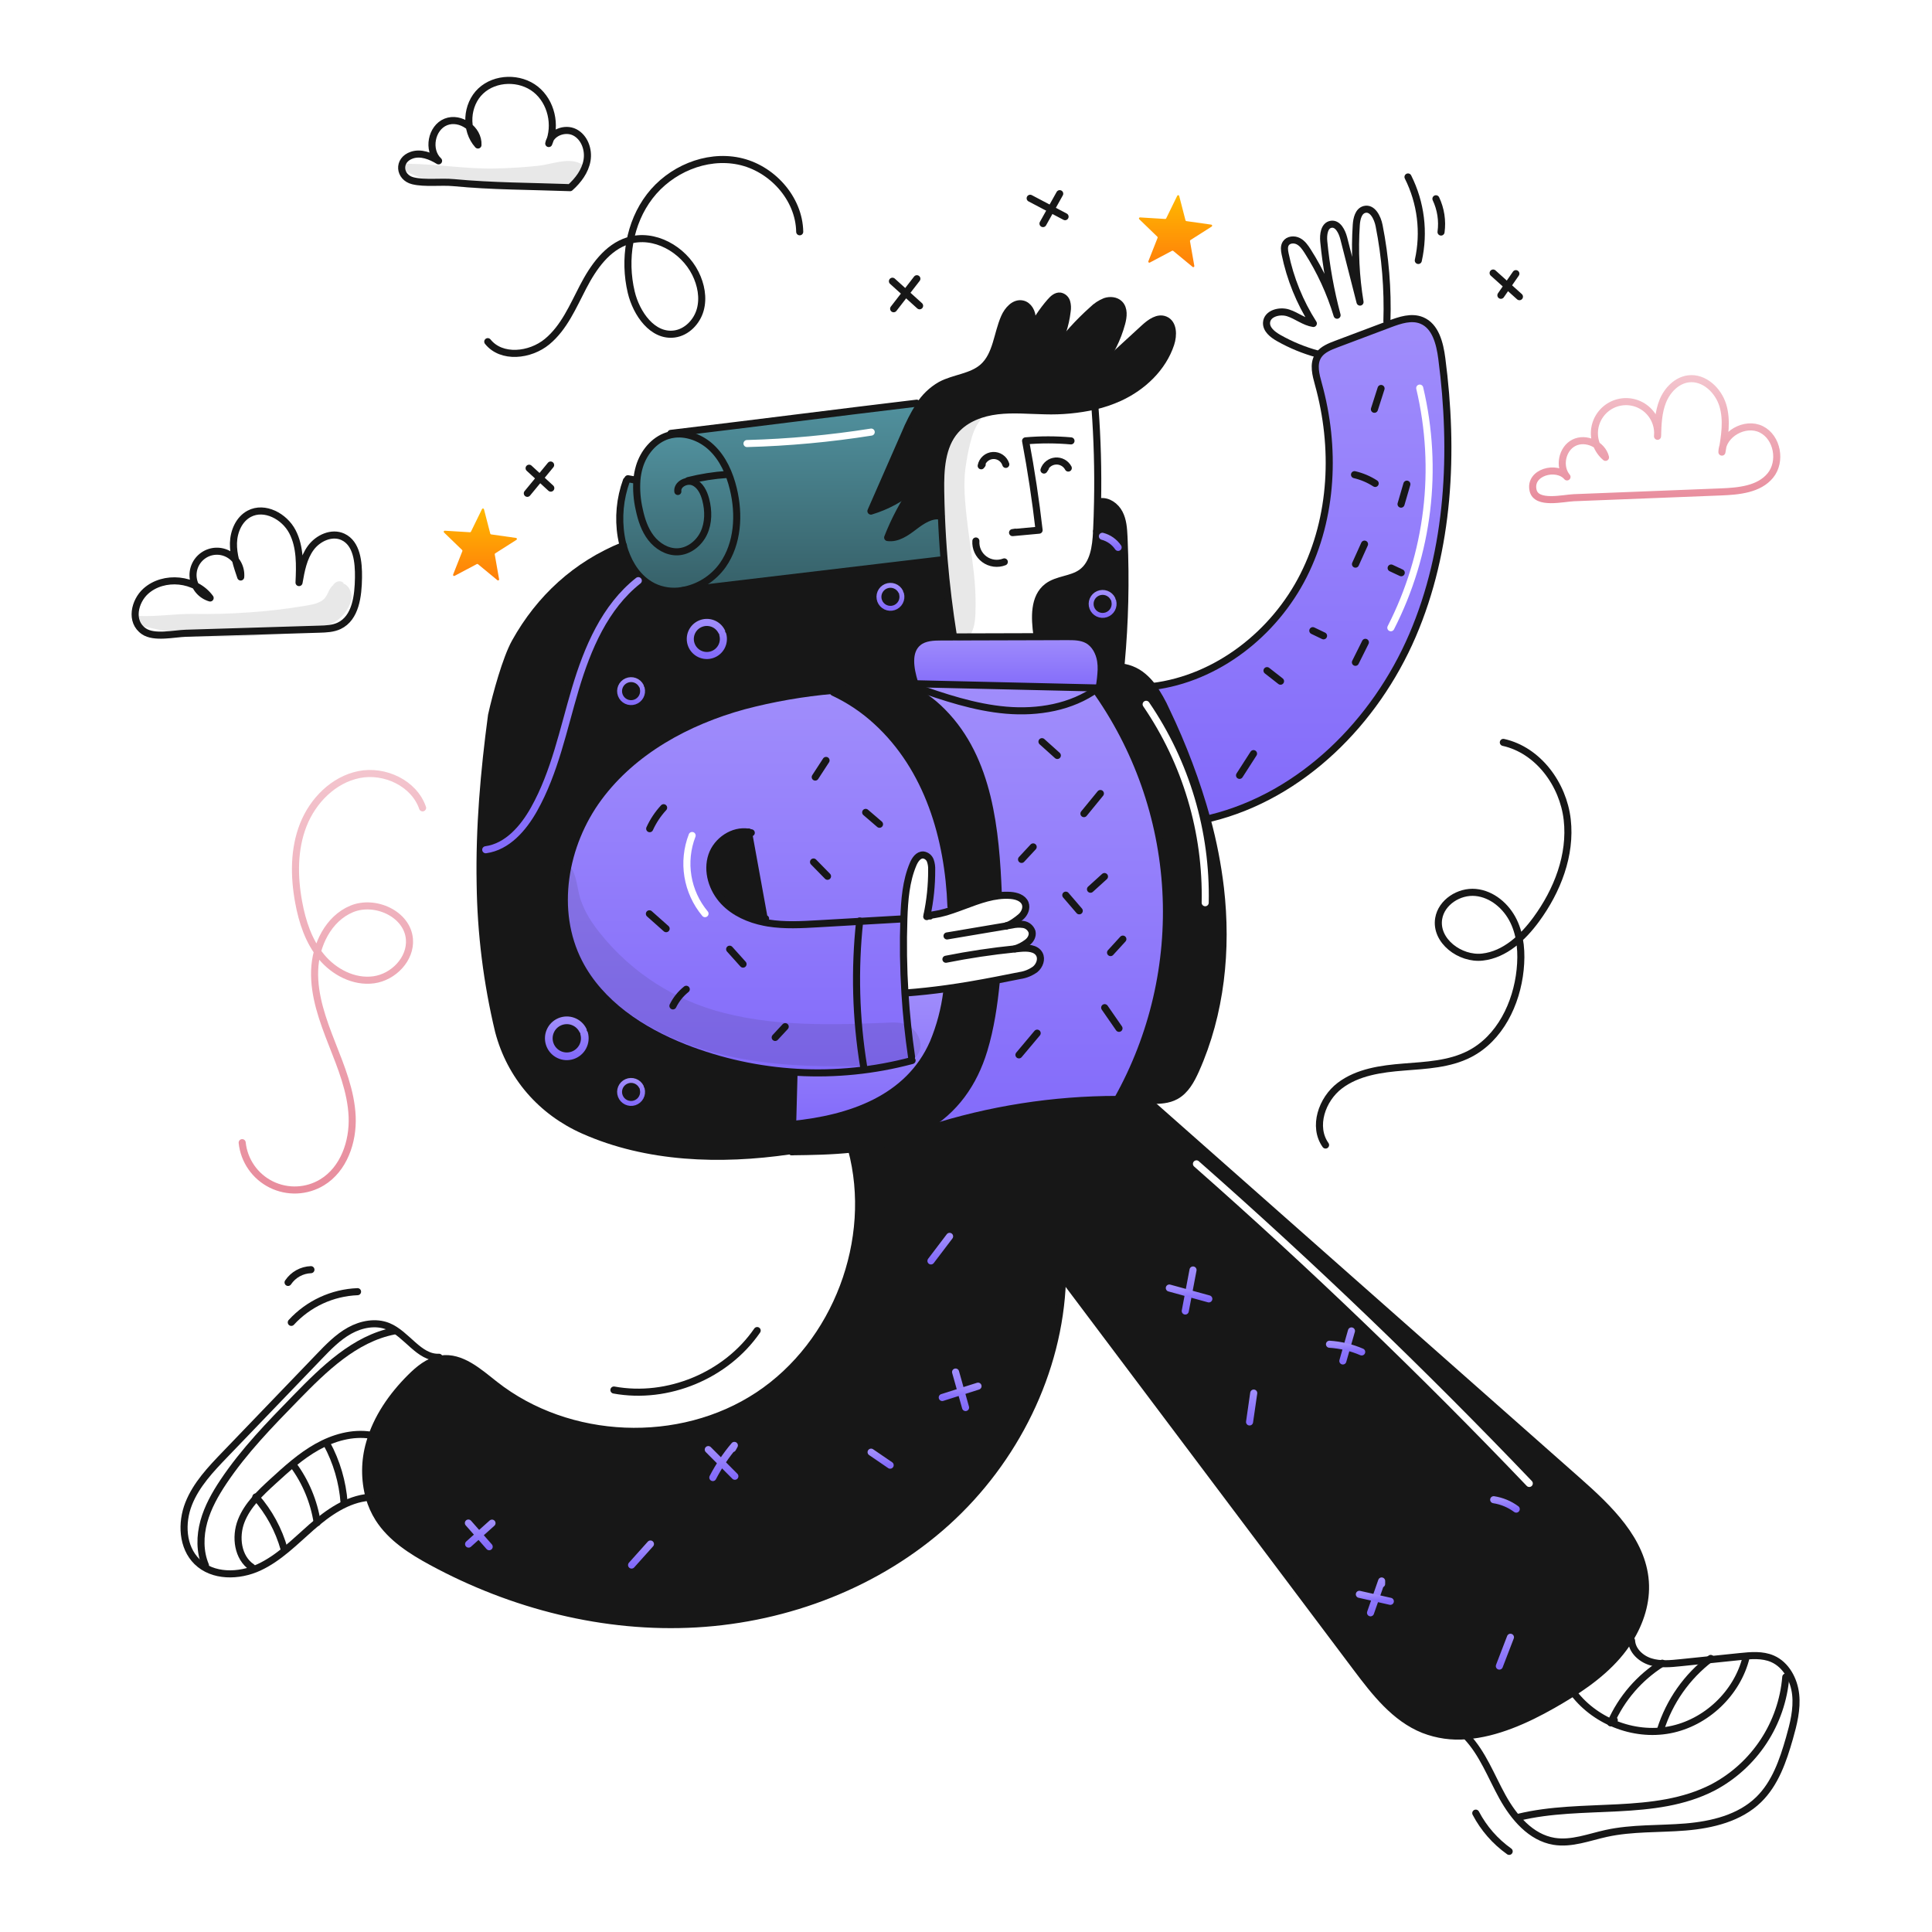 <svg width="960" height="960" viewBox="0 0 960 960" fill="none" xmlns="http://www.w3.org/2000/svg">
<g clip-path="url(#clip0_46_7755)">
<g clip-path="url(#clip1_46_7755)">
<path fill-rule="evenodd" clip-rule="evenodd" d="M568.594 546.6C564.154 546.405 559.702 546.3 555.262 546.3C523.349 546.294 491.631 551.273 461.255 561.058L459.545 560.332C458.022 561.199 456.429 562.031 454.789 562.792C444.738 567.49 434.018 569.798 423.1 570.981C435.178 615.969 415.614 667.669 376.755 693.369C337.837 719.096 282.519 716.812 245.862 687.969C245.136 687.397 244.405 686.813 243.667 686.223C236.288 680.324 228.3 673.938 219.152 675.269C218.879 675.305 218.61 675.351 218.352 675.41C212.764 676.488 208.078 680.366 204.013 684.419C194.84 693.556 187.164 704.545 183.664 717.01C181.112 725.813 181.039 735.149 183.453 743.99C184.498 747.686 186.069 751.213 188.116 754.463C194.278 764.142 204.353 770.571 214.44 776.042C254.54 797.809 300.456 809.5 346 806.9C391.544 804.3 436.53 787.009 470.398 756.418C504.266 725.827 526.291 681.818 527.919 636.218L528.786 635.574C577.166 699.936 625.553 764.299 673.948 828.662C683.167 840.928 693.102 853.756 707.359 859.438C714.15 862.075 721.459 863.109 728.716 862.46C743.442 861.359 758.378 854.657 771.511 847.195C783.249 840.506 794.789 833.02 803.657 822.828C805.905 820.249 807.938 817.491 809.737 814.581C815.103 805.923 818.277 795.954 817.551 785.867C816.051 765.277 799.463 749.439 783.987 735.767L571.874 548.287L571.921 546.729C570.808 546.694 569.694 546.647 568.594 546.6ZM595.677 577.001C594.949 576.359 593.839 576.43 593.197 577.158C592.556 577.886 592.626 578.996 593.354 579.638C650.756 630.195 705.844 683.093 758.619 738.333C759.289 739.034 760.402 739.06 761.103 738.389C761.805 737.719 761.83 736.607 761.16 735.905C708.315 680.593 653.154 627.625 595.677 577.001Z" fill="#171717"/>
<path fill-rule="evenodd" clip-rule="evenodd" d="M701.83 315.792C720.281 272.879 722.483 224.426 716.415 178.116C715.443 170.677 713.334 162.019 706.397 159.205C701.348 157.155 695.659 159.076 690.559 160.986C690.452 161.027 690.348 161.066 690.245 161.105C690.083 161.166 689.923 161.227 689.759 161.291C681.159 164.532 672.559 167.77 663.959 171.003C660.725 172.222 657.282 173.616 655.29 176.357C655.16 176.544 655.032 176.731 654.915 176.931C652.422 181.02 653.838 186.256 655.115 190.872C663.807 222.21 662.39 256.898 647.746 285.928C633.184 314.794 604.764 337.158 572.676 341.118C575.363 344.911 577.663 348.965 579.541 353.218C587.862 370.523 594.629 388.533 599.761 407.037L601.6 406.537C646.957 395.361 683.379 358.705 701.83 315.792ZM707.165 192.438C706.942 191.494 705.995 190.91 705.051 191.133C704.106 191.357 703.522 192.304 703.746 193.248C713.155 232.981 708.118 274.765 689.535 311.123C689.093 311.987 689.436 313.046 690.3 313.487C691.164 313.929 692.222 313.587 692.664 312.723C711.627 275.621 716.767 232.983 707.165 192.438Z" fill="url(#paint0_linear_46_7755)"/>
<path fill-rule="evenodd" clip-rule="evenodd" d="M579.536 353.219C577.658 348.966 575.359 344.912 572.671 341.119C571.325 339.307 569.777 337.655 568.056 336.195C564.512 333.15 560.027 331.42 555.356 331.295C553.09 331.27 550.852 331.805 548.842 332.853L547.167 332.818C547.047 335.551 546.757 338.274 546.3 340.972L545.656 341.872C545.058 341.86 544.475 341.848 543.875 341.825V342.059C565.005 371.493 577.299 406.344 579.316 442.521C581.333 478.698 572.989 514.699 555.262 546.3C559.702 546.3 564.154 546.4 568.594 546.6C569.695 546.647 570.808 546.694 571.921 546.729C576.196 546.834 580.521 546.612 584.221 544.585C589.071 541.937 591.883 536.735 594.144 531.698C606.715 503.57 609.96 471.811 606.41 441.211C605.038 429.671 602.814 418.249 599.756 407.038C594.625 388.534 587.859 370.524 579.536 353.219ZM570.966 348.973C570.418 348.172 569.325 347.967 568.524 348.515C567.723 349.062 567.518 350.156 568.065 350.957C587.684 379.653 597.836 413.768 597.099 448.522C597.078 449.492 597.848 450.295 598.818 450.316C599.789 450.336 600.592 449.566 600.612 448.596C601.364 413.109 590.998 378.275 570.966 348.973Z" fill="#171717"/>
<path fill-rule="evenodd" clip-rule="evenodd" d="M371.933 413.519C374.604 428.218 377.275 442.924 379.946 457.638L379.806 458.294C372.261 456.795 364.928 453.573 359.656 448.02C353.939 441.986 351.057 432.931 353.716 425.058C356.233 417.642 364.318 412.195 371.933 413.507V413.519ZM449.662 493.439C448.889 481.092 448.713 468.752 449.135 456.419C449.451 447.246 450.143 437.874 453.718 429.417C454.655 427.18 456.33 424.696 458.767 424.825C459.547 424.928 460.284 425.241 460.901 425.73C461.517 426.218 461.989 426.865 462.267 427.601C462.793 429.081 463.023 430.649 462.946 432.217C462.983 439.855 462.193 447.475 460.591 454.944L460.626 454.956C464.878 454.573 469.062 453.648 473.079 452.203L472.517 450.317C471.275 416.613 461.212 381.901 435.661 358.494C429.271 352.586 422.003 347.705 414.117 344.026L414.023 343.018C398.97 344.328 384.056 346.926 369.447 350.785C341.534 358.47 314.632 373.102 297.434 396.38C280.236 419.658 274.449 452.483 287.675 478.233C298.172 498.664 318.744 512.16 340.112 520.595C376.167 534.732 415.799 536.961 453.212 526.956L452.954 525.175C451.419 514.655 450.318 504.053 449.662 493.439ZM345.553 415.792C345.903 414.887 345.453 413.87 344.548 413.52C343.642 413.17 342.625 413.621 342.275 414.526C339.669 421.274 338.915 428.597 340.092 435.735C341.27 442.873 344.336 449.566 348.972 455.119C349.594 455.864 350.702 455.964 351.446 455.342C352.191 454.72 352.291 453.612 351.669 452.867C347.435 447.795 344.635 441.682 343.559 435.163C342.484 428.644 343.172 421.956 345.553 415.792Z" fill="url(#paint1_linear_46_7755)"/>
<path fill-rule="evenodd" clip-rule="evenodd" d="M394.415 207.84C374.919 210.267 355.423 212.694 335.123 215.124L335.194 215.749C341.742 215.022 348.608 217.775 353.481 222.356C359.233 227.757 362.537 235.313 364.388 242.975C367.469 255.716 366.675 270.021 359.175 280.775C356.806 284.113 353.801 286.951 350.333 289.126C346.866 291.302 343.003 292.771 338.966 293.451L338.978 293.51L467.012 278.288L469.121 278.112C468.524 270.907 468.078 263.691 467.785 256.463L467.598 256.475C462.772 255.538 458.191 258.631 454.29 261.606C450.389 264.581 445.937 267.779 441.075 267.1C444.488 258.364 448.899 250.051 454.219 242.327C447.937 247.634 440.632 251.593 432.757 253.96C438.38 241.128 444.004 228.304 449.627 215.488C451.591 210.704 453.95 206.092 456.679 201.699L455.507 200.34C434.559 202.842 414.487 205.341 394.415 207.84ZM433.182 216.437C434.14 216.286 434.794 215.385 434.642 214.427C434.49 213.469 433.59 212.815 432.632 212.967C412.277 216.193 391.734 218.087 371.133 218.638C370.163 218.664 369.397 219.471 369.423 220.441C369.449 221.411 370.257 222.176 371.227 222.15C391.981 221.596 412.676 219.687 433.182 216.437Z" fill="url(#paint2_linear_46_7755)"/>
<path d="M558.499 266.588C558.523 267.139 558.546 267.689 558.569 268.24L557.245 268.299C553.133 266.846 549.021 265.398 544.909 263.953H544.897C545.131 259.068 545.291 254.179 545.377 249.286L546.654 249.309C550.567 248.709 554.374 251.509 556.202 255.026C558.03 258.543 558.307 262.628 558.499 266.588Z" fill="#171717"/>
<path d="M546.899 328.362C547.124 329.835 547.214 331.325 547.168 332.814C547.048 335.547 546.758 338.27 546.301 340.968L545.657 341.868C545.057 341.856 544.474 341.845 543.876 341.821C514.401 341.13 484.934 340.447 455.476 339.771C455.113 339.771 454.761 339.759 454.398 339.748L454.41 339.104C452.336 332.304 450.767 323.652 456.296 319.188C459.447 316.646 463.829 316.517 467.882 316.505C469.815 316.505 471.736 316.493 473.669 316.493C487.528 316.446 501.391 316.407 515.258 316.376C520.238 316.353 525.217 316.338 530.195 316.329C533.674 316.317 537.33 316.352 540.387 318.016C544.085 320.044 546.241 324.2 546.899 328.362Z" fill="url(#paint3_linear_46_7755)"/>
<path d="M548.842 332.849L547.167 332.814C547.212 331.325 547.122 329.835 546.898 328.362C546.242 324.203 544.086 320.044 540.384 318.018C537.327 316.354 533.671 316.318 530.192 316.331C525.213 316.343 520.233 316.359 515.255 316.378V315.616C514.083 307.064 513.568 296.766 520.433 291.516C525.306 287.791 532.371 288.107 537.361 284.534C543.453 280.164 544.519 271.671 544.882 264.185C544.882 264.103 544.894 264.033 544.894 263.951H544.906C549.018 265.404 553.13 266.853 557.242 268.297L558.566 268.238C559.464 288.659 558.979 309.118 557.113 329.473L555.356 331.289C553.089 331.264 550.851 331.8 548.842 332.849V332.849Z" fill="#171717"/>
<path d="M546.675 182.017L547.261 182.474L568.606 162.886C571.5 160.238 575.366 157.392 578.974 158.926C583.109 160.672 583.156 166.564 581.75 170.826C577.79 182.857 567.797 192.288 556.281 197.572C552.295 199.385 548.14 200.798 543.875 201.789C535.771 203.591 527.473 204.374 519.175 204.12C511.326 203.979 503.442 203.195 495.651 204.12C487.86 205.045 479.941 207.92 474.775 213.832C467.793 221.845 467.266 233.478 467.43 244.116C467.5 248.228 467.606 252.352 467.781 256.464L467.594 256.476C462.767 255.539 458.187 258.62 454.286 261.607C450.385 264.594 445.933 267.781 441.071 267.101C444.484 258.364 448.895 250.05 454.215 242.324C447.933 247.631 440.628 251.59 432.753 253.957C438.376 241.129 444 228.305 449.623 215.485C451.589 210.702 453.95 206.091 456.68 201.7C459.33 197.395 463.021 193.826 467.411 191.32C474.171 187.712 482.699 187.477 488.428 182.393C495.211 176.348 495.457 166.004 499.112 157.674C500.717 154.019 504.044 150.235 507.957 151.02C511.12 151.664 512.994 155.202 512.889 158.42C512.698 160.835 511.978 163.179 510.78 165.285L511.647 165.695C514.311 159.96 517.779 154.635 521.947 149.88C523.236 148.416 524.899 146.88 526.847 147.127C527.601 147.276 528.299 147.63 528.864 148.151C529.428 148.672 529.838 149.34 530.047 150.079C530.455 151.563 530.531 153.119 530.27 154.636C529.477 161.581 527.234 168.283 523.686 174.306L524.166 174.587C529.632 167.049 535.897 160.124 542.852 153.933C544.657 152.132 546.809 150.717 549.178 149.774C551.591 148.974 554.508 149.235 556.301 151.028C558.691 153.418 558.257 157.366 557.367 160.623C555.261 168.394 551.626 175.668 546.675 182.017V182.017Z" fill="#171717"/>
<path d="M510.44 468.322C512.115 467.104 513.31 464.96 512.795 462.945C512.476 462.02 511.912 461.199 511.163 460.57C510.414 459.94 509.508 459.526 508.542 459.372C506.61 459.095 504.642 459.183 502.742 459.63C501.805 459.782 500.879 459.946 499.942 460.099C502.39 459.399 505.202 457.299 507.147 455.659C509.092 454.019 510.334 451.231 509.396 448.859C508.307 446.153 505.003 445.134 502.086 444.923C500.119 444.79 498.143 444.845 496.186 445.087L496.057 444.187C494.768 412.849 491.687 377.411 468.433 353.852C462.974 348.227 456.452 343.743 449.244 340.661C451.318 340.567 453.391 340.461 455.465 340.368L455.477 339.768C484.94 340.447 514.407 341.13 543.877 341.818V342.052C565.008 371.487 577.303 406.339 579.32 442.518C581.337 478.696 572.991 514.699 555.263 546.3C523.348 546.294 491.627 551.274 461.249 561.061L459.539 560.335C474.339 551.865 483.883 538.369 488.897 521.781C492.224 510.792 493.911 499.288 495.036 487.889L494.884 487.081C498.715 486.355 502.651 485.57 506.775 484.738C509.548 484.343 512.18 483.269 514.437 481.61C516.557 479.818 517.776 476.619 516.464 474.159C514.777 471.043 510.407 470.902 506.881 471.242C506.026 471.324 505.181 471.406 504.327 471.5V471.488C506.538 470.808 508.609 469.735 510.44 468.322Z" fill="url(#paint4_linear_46_7755)"/>
<path d="M496.053 444.189L496.182 445.089C488.333 446.038 480.8 449.611 473.082 452.2L472.52 450.314C471.278 416.614 461.215 381.898 435.664 358.491C429.274 352.583 422.007 347.702 414.12 344.023L414.026 343.015C425.718 341.867 437.491 341.223 449.242 340.66C456.45 343.742 462.972 348.226 468.431 353.851C491.683 377.413 494.764 412.851 496.053 444.189Z" fill="#171717"/>
<path d="M423.092 570.981C413.263 572.035 403.292 572.188 393.5 572.305C393.5 572.176 393.512 572.036 393.512 571.905C393.641 567.383 393.746 563.025 393.863 558.714C422.163 555.867 451.478 546.179 463.744 518.114C467.125 509.991 469.387 501.446 470.468 492.714L470.268 491.238C478.268 490.138 486.268 488.738 494.881 487.079L495.033 487.887C493.908 499.287 492.221 510.787 488.894 521.779C483.88 538.368 474.332 551.863 459.536 560.333C458.013 561.2 456.42 562.033 454.78 562.793C444.73 567.49 434.011 569.8 423.092 570.981Z" fill="#171717"/>
<path d="M470.269 491.237L470.469 492.713C469.388 501.445 467.126 509.99 463.745 518.113C451.479 546.182 422.168 555.871 393.864 558.713C394.087 550.196 394.297 541.878 394.555 532.913L394.567 532.726C414.3 534.03 434.114 532.079 453.213 526.95L452.955 525.169C451.42 514.649 450.319 504.047 449.663 493.433L449.991 493.41C456.984 492.888 463.627 492.162 470.269 491.237Z" fill="url(#paint5_linear_46_7755)"/>
<path d="M467.012 278.291L469.121 278.115C470.164 290.648 471.679 303.125 473.666 315.545V316.494C471.733 316.494 469.812 316.506 467.879 316.506C463.826 316.518 459.444 316.647 456.293 319.189C450.763 323.652 452.333 332.31 454.407 339.105L454.396 339.749C454.759 339.761 455.11 339.772 455.474 339.772L455.462 340.372C453.388 340.466 451.315 340.572 449.241 340.665C437.491 341.227 425.717 341.872 414.025 343.02C398.971 344.33 384.058 346.928 369.449 350.787C341.532 358.472 314.622 373.093 297.436 396.387C280.25 419.681 274.451 452.487 287.677 478.24C298.177 498.671 318.745 512.167 340.114 520.602C357.524 527.453 375.895 531.547 394.566 532.739L394.554 532.926C394.296 541.888 394.085 550.206 393.863 558.726C393.746 563.037 393.64 567.395 393.512 571.917L392.294 571.882C357.875 576.882 321.558 575.713 289.928 561.655C268.841 552.283 253.61 534.71 247.754 512.455C241.981 488.405 238.908 463.786 238.593 439.055L240.421 439.032C258.743 427.083 267.26 405.457 272.391 385.084C278.12 362.298 280.404 337.907 292.81 317.394C299.581 306.183 309.317 297.232 320.446 290.438L321.454 289.538C322.484 290.278 323.574 290.932 324.711 291.494C329.142 293.619 334.126 294.307 338.967 293.462L338.979 293.521L467.012 278.291Z" fill="#171717"/>
<path d="M371.932 413.519C374.603 428.221 377.274 442.927 379.945 457.638L379.804 458.294C372.259 456.794 364.926 453.573 359.654 448.02C353.937 441.987 351.054 432.931 353.714 425.058C356.233 417.642 364.314 412.195 371.931 413.507V413.519H371.932Z" fill="#171717"/>
<path d="M321.451 289.526L320.443 290.426C309.314 297.226 299.579 306.171 292.808 317.382C280.402 337.895 278.117 362.282 272.389 385.072C267.258 405.445 258.741 427.072 240.419 439.02L238.591 439.043C238.076 411.278 240.491 383.537 244.238 355.456C246.581 344.912 251.477 327.199 255.952 319.139C268.152 297.185 286.352 280.526 309.666 271.119C311.646 278.4 315.499 285.274 321.451 289.526Z" fill="#171717"/>
<path d="M316.462 238.53C316.643 236.254 317.067 234.003 317.727 231.817C319.827 224.94 324.85 218.696 331.703 216.494C332.84 216.134 334.009 215.883 335.194 215.744C341.743 215.018 348.608 217.771 353.481 222.351C359.233 227.751 362.537 235.308 364.388 242.97C367.469 255.716 366.672 270.02 359.175 280.77C356.806 284.108 353.801 286.946 350.333 289.122C346.866 291.297 343.003 292.766 338.966 293.446C334.125 294.291 329.14 293.603 324.709 291.478C323.572 290.916 322.482 290.262 321.452 289.522C315.501 285.269 311.646 278.393 309.667 271.122C309.249 269.631 308.915 268.117 308.667 266.588C307.14 257.263 308.035 247.702 311.267 238.823L312.005 237.886C313.387 238.109 313.598 238.179 314.992 238.413L316.462 238.53Z" fill="url(#paint6_linear_46_7755)"/>
<path d="M515.255 315.616C514.083 307.064 513.568 296.766 520.433 291.516C525.306 287.791 532.371 288.107 537.361 284.534C543.453 280.164 544.519 271.671 544.882 264.185C544.882 264.103 544.894 264.033 544.894 263.951C545.128 259.066 545.288 254.177 545.374 249.284C545.674 233.75 545.257 218.192 544.097 202.693" stroke="#171717" stroke-width="3.514" stroke-linecap="round" stroke-linejoin="round"/>
<path d="M532.172 219.072C524.666 218.406 517.116 218.402 509.609 219.06C512.374 233.762 514.611 248.554 516.322 263.437C511.929 263.847 507.532 264.253 503.131 264.655C503.611 264.585 504.103 264.503 504.595 264.421" stroke="#171717" stroke-width="3.514" stroke-linecap="round" stroke-linejoin="round"/>
<path d="M530.824 232.579C530.221 231.438 529.297 230.5 528.166 229.879C527.035 229.259 525.747 228.984 524.461 229.089C523.175 229.194 521.948 229.673 520.932 230.469C519.916 231.264 519.156 232.34 518.746 233.563C518.992 233.2 519.238 232.825 519.472 232.45" stroke="#171717" stroke-width="3.514" stroke-linecap="round" stroke-linejoin="round"/>
<path d="M499.779 230.752C499.358 229.41 498.501 228.246 497.344 227.446C496.187 226.646 494.796 226.255 493.391 226.335C491.986 226.416 490.649 226.963 489.591 227.89C488.532 228.817 487.814 230.07 487.549 231.452C487.713 231.241 487.889 231.019 488.049 230.796" stroke="#171717" stroke-width="3.514" stroke-linecap="round" stroke-linejoin="round"/>
<path d="M499.04 279.205C497.41 279.84 495.646 280.053 493.911 279.823C492.177 279.594 490.528 278.931 489.119 277.894C487.71 276.857 486.585 275.482 485.849 273.894C485.114 272.307 484.791 270.559 484.911 268.814" stroke="#171717" stroke-width="3.514" stroke-linecap="round" stroke-linejoin="round"/>
<path d="M473.666 315.545C471.686 303.139 470.171 290.662 469.121 278.115C468.521 270.91 468.076 263.693 467.785 256.466C467.609 252.354 467.504 248.23 467.434 244.118C467.27 233.481 467.797 221.848 474.779 213.834C479.945 207.918 487.853 205.048 495.655 204.122C503.457 203.196 511.33 203.981 519.179 204.122C527.478 204.376 535.775 203.593 543.879 201.791C548.144 200.799 552.3 199.387 556.285 197.574C567.801 192.29 577.794 182.86 581.754 170.828C583.16 166.564 583.113 160.671 578.978 158.928C575.37 157.393 571.504 160.24 568.61 162.888L547.266 182.476" stroke="#171717" stroke-width="3.514" stroke-linecap="round" stroke-linejoin="round"/>
<path d="M546 182.872C546.234 182.591 546.457 182.298 546.68 182.017C551.629 175.668 555.261 168.395 557.364 160.625C558.254 157.368 558.688 153.42 556.298 151.03C554.506 149.238 551.589 148.98 549.175 149.776C546.806 150.719 544.654 152.134 542.849 153.935C535.895 160.126 529.63 167.051 524.164 174.589C524.62 174.214 525.088 173.839 525.546 173.464" stroke="#171717" stroke-width="3.514" stroke-linecap="round" stroke-linejoin="round"/>
<path d="M523.479 174.648C523.549 174.531 523.62 174.425 523.679 174.308C527.227 168.285 529.47 161.583 530.263 154.638C530.525 153.121 530.448 151.565 530.04 150.081C529.831 149.341 529.422 148.674 528.857 148.153C528.292 147.632 527.594 147.278 526.84 147.129C524.895 146.883 523.232 148.418 521.94 149.882C517.773 154.638 514.305 159.963 511.64 165.697C511.253 166.529 510.89 167.372 510.54 168.216" stroke="#171717" stroke-width="3.514" stroke-linecap="round" stroke-linejoin="round"/>
<path d="M509.632 167.443C510.019 166.743 510.405 166.014 510.78 165.287C511.978 163.181 512.698 160.837 512.889 158.422C512.994 155.2 511.12 151.662 507.957 151.022C504.044 150.237 500.717 154.022 499.112 157.676C495.457 166.005 495.212 176.35 488.428 182.395C482.699 187.479 474.171 187.714 467.411 191.322C463.02 193.827 459.33 197.396 456.68 201.7C453.95 206.093 451.592 210.705 449.628 215.489C444.004 228.305 438.381 241.129 432.758 253.961C440.633 251.594 447.938 247.635 454.22 242.328C454.56 242.047 454.888 241.766 455.22 241.473" stroke="#171717" stroke-width="3.514" stroke-linecap="round" stroke-linejoin="round"/>
<path d="M455.66 240.264C455.168 240.943 454.688 241.635 454.219 242.326C448.899 250.051 444.488 258.364 441.075 267.1C445.937 267.779 450.389 264.581 454.29 261.606C458.191 258.631 462.772 255.538 467.598 256.475" stroke="#171717" stroke-width="3.514" stroke-linecap="round" stroke-linejoin="round"/>
<path d="M454.406 339.1C452.332 332.305 450.763 323.648 456.292 319.184C459.443 316.642 463.825 316.513 467.878 316.501C469.811 316.501 471.732 316.489 473.665 316.489C487.524 316.442 501.387 316.403 515.254 316.372C520.234 316.349 525.213 316.334 530.191 316.325C533.67 316.313 537.326 316.348 540.383 318.012C544.083 320.039 546.241 324.198 546.897 328.356C547.122 329.829 547.212 331.319 547.166 332.808C547.046 335.541 546.756 338.264 546.299 340.962" stroke="#171717" stroke-width="3.514" stroke-linecap="round" stroke-linejoin="round"/>
<path d="M449.99 493.416C456.984 492.889 463.626 492.162 470.269 491.237C478.269 490.137 486.269 488.737 494.882 487.078C498.713 486.352 502.649 485.567 506.773 484.735C509.546 484.34 512.178 483.266 514.435 481.607C516.555 479.815 517.774 476.616 516.462 474.156C514.775 471.04 510.405 470.899 506.879 471.239C506.024 471.321 505.179 471.403 504.325 471.497C492.825 472.657 481.363 474.379 470.025 476.64" stroke="#171717" stroke-width="3.514" stroke-linecap="round" stroke-linejoin="round"/>
<path d="M499.92 460.11C490.138 461.75 480.356 463.402 470.574 465.065" stroke="#171717" stroke-width="3.514" stroke-linecap="round" stroke-linejoin="round"/>
<path d="M504.324 471.485C506.536 470.807 508.608 469.735 510.439 468.322C512.114 467.104 513.309 464.96 512.794 462.945C512.476 462.02 511.912 461.199 511.163 460.57C510.413 459.94 509.507 459.526 508.541 459.372C506.609 459.095 504.642 459.183 502.741 459.63C501.804 459.782 500.878 459.946 499.941 460.099" stroke="#171717" stroke-width="3.514" stroke-linecap="round" stroke-linejoin="round"/>
<path d="M499.92 460.11C499.932 460.11 499.932 460.11 499.943 460.098C502.391 459.398 505.203 457.298 507.148 455.658C509.093 454.018 510.335 451.23 509.397 448.858C508.308 446.152 505.004 445.133 502.087 444.922C500.119 444.789 498.144 444.844 496.187 445.086C488.338 446.035 480.805 449.608 473.087 452.197C469.07 453.642 464.885 454.567 460.634 454.95C461.134 455.02 461.642 455.102 462.145 455.173" stroke="#171717" stroke-width="3.514" stroke-linecap="round" stroke-linejoin="round"/>
<path d="M460.487 455.447C460.522 455.283 460.557 455.107 460.587 454.947C462.189 447.478 462.979 439.858 462.942 432.22C463.019 430.652 462.788 429.084 462.263 427.604C461.985 426.868 461.512 426.221 460.896 425.733C460.28 425.244 459.543 424.931 458.763 424.828C456.326 424.699 454.651 427.183 453.714 429.42C450.141 437.878 449.45 447.25 449.133 456.42C448.711 468.753 448.886 481.093 449.66 493.44C450.316 504.054 451.417 514.656 452.952 525.176" stroke="#171717" stroke-width="3.514" stroke-linecap="round" stroke-linejoin="round"/>
<path d="M371.933 413.519C372.396 413.583 372.854 413.681 373.304 413.812" stroke="#171717" stroke-width="3.514" stroke-linecap="round" stroke-linejoin="round"/>
<path d="M448.947 456.572C434.819 457.38 420.695 458.192 406.574 459.009C398.28 459.489 389.915 459.958 381.715 458.646C381.082 458.541 380.438 458.423 379.805 458.295C372.26 456.795 364.927 453.574 359.655 448.021C353.938 441.988 351.055 432.932 353.715 425.059C356.234 417.643 364.315 412.196 371.932 413.508" stroke="#171717" stroke-width="3.514" stroke-linecap="round" stroke-linejoin="round"/>
<path d="M371.933 413.507V413.519C374.603 428.221 377.274 442.927 379.946 457.638C380.098 457.251 380.262 456.865 380.426 456.478" stroke="#171717" stroke-width="3.514" stroke-linecap="round" stroke-linejoin="round"/>
<path d="M453.212 526.956C415.799 536.961 376.167 534.732 340.112 520.595C318.744 512.16 298.172 498.664 287.675 478.233C274.449 452.483 280.236 419.658 297.434 396.38C314.632 373.102 341.534 358.47 369.447 350.785C384.056 346.926 398.97 344.328 414.023 343.018C425.715 341.87 437.488 341.226 449.239 340.663C451.313 340.569 453.386 340.463 455.46 340.37" stroke="#171717" stroke-width="3.514" stroke-linecap="round" stroke-linejoin="round"/>
<path d="M454.3 339.749H454.394C454.757 339.761 455.109 339.772 455.472 339.772C484.935 340.451 514.402 341.135 543.872 341.822C544.472 341.845 545.055 341.857 545.653 341.869" stroke="#171717" stroke-width="3.514" stroke-linecap="round" stroke-linejoin="round"/>
<path d="M394.555 532.919C394.297 541.881 394.086 550.199 393.864 558.719C393.747 563.03 393.641 567.388 393.513 571.91C393.513 572.039 393.501 572.179 393.501 572.31" stroke="#171717" stroke-width="3.514" stroke-linecap="round" stroke-linejoin="round"/>
<path d="M496.053 444.189C494.764 412.851 491.683 377.413 468.429 353.854C462.971 348.229 456.448 343.745 449.24 340.663C449.14 340.616 449.017 340.569 448.9 340.522" stroke="#171717" stroke-width="3.514" stroke-linecap="round" stroke-linejoin="round"/>
<path d="M393.5 572.3C403.294 572.183 413.263 572.031 423.092 570.976C434.01 569.793 444.73 567.485 454.781 562.787C456.421 562.026 458.014 561.194 459.537 560.327C474.337 551.857 483.881 538.361 488.895 521.773C492.222 510.784 493.909 499.28 495.034 487.881" stroke="#171717" stroke-width="3.514" stroke-linecap="round" stroke-linejoin="round"/>
<path d="M472.518 450.316C471.276 416.616 461.213 381.9 435.662 358.493C429.272 352.585 422.005 347.704 414.118 344.025" stroke="#171717" stroke-width="3.514" stroke-linecap="round" stroke-linejoin="round"/>
<path d="M393.828 558.716H393.863C422.163 555.869 451.478 546.181 463.744 518.116C467.125 509.993 469.387 501.448 470.468 492.716" stroke="#171717" stroke-width="3.514" stroke-linecap="round" stroke-linejoin="round"/>
<path d="M461.249 561.059C491.627 551.273 523.348 546.293 555.263 546.3C559.703 546.3 564.155 546.405 568.595 546.6C569.695 546.647 570.809 546.694 571.922 546.729C576.198 546.834 580.522 546.612 584.222 544.585C589.072 541.937 591.884 536.736 594.145 531.698C606.715 503.57 609.96 471.81 606.411 441.211C605.04 429.671 602.815 418.249 599.757 407.038C594.625 388.535 587.859 370.524 579.537 353.219C577.66 348.966 575.36 344.912 572.672 341.119C571.326 339.304 569.778 337.65 568.056 336.187C564.512 333.143 560.027 331.412 555.356 331.287C553.09 331.262 550.853 331.797 548.843 332.845" stroke="#171717" stroke-width="3.514" stroke-linecap="round" stroke-linejoin="round"/>
<path d="M555.11 546.579C555.157 546.485 555.215 546.392 555.262 546.298C572.989 514.697 581.333 478.696 579.316 442.519C577.299 406.342 565.005 371.491 543.875 342.057" stroke="#171717" stroke-width="3.514" stroke-linecap="round" stroke-linejoin="round"/>
<path d="M572.144 341.19L572.671 341.12C604.759 337.16 633.179 314.796 647.741 285.93C662.385 256.9 663.802 222.212 655.11 190.874C653.833 186.258 652.416 181.022 654.91 176.933C655.027 176.733 655.156 176.546 655.285 176.359C657.277 173.618 660.721 172.224 663.954 171.005C672.554 167.772 681.154 164.534 689.754 161.293C690.023 161.188 690.281 161.093 690.554 160.988C695.654 159.078 701.344 157.157 706.393 159.207C713.34 162.019 715.449 170.676 716.421 178.115C722.489 224.425 720.287 272.878 701.836 315.791C683.385 358.704 646.958 395.36 601.6 406.536" stroke="#171717" stroke-width="3.514" stroke-linecap="round" stroke-linejoin="round"/>
<path d="M654.653 175.9C647.912 174.063 641.426 171.39 635.347 167.945C632.347 166.245 629.103 163.692 629.337 160.26C629.665 155.738 635.792 154.086 640.103 155.48C644.414 156.874 648.103 160.049 652.591 160.728C645.838 150.157 641.084 138.434 638.568 126.145C638.205 124.411 637.935 122.466 638.896 120.979C640.138 119.034 643.043 118.788 645.105 119.843C647.167 120.898 648.538 122.889 649.779 124.834C656.088 134.71 661.004 145.409 664.388 156.629C661.178 144.617 658.964 132.36 657.769 119.984C657.441 116.598 658.003 112.053 661.369 111.455C664.778 110.855 666.84 115.063 667.707 118.425C670.402 128.98 673.097 139.539 675.79 150.103C673.701 137.439 673.076 124.577 673.927 111.771C674.138 108.671 674.993 104.859 678.016 104.071C681.952 103.064 684.483 108.124 685.268 112.108C688.361 127.764 689.662 143.721 689.146 159.671" stroke="#171717" stroke-width="3.514" stroke-linecap="round" stroke-linejoin="round"/>
<path d="M557.112 329.475C558.979 309.12 559.464 288.661 558.565 268.24C558.543 267.689 558.519 267.138 558.495 266.588C558.308 262.628 558.026 258.54 556.195 255.025C554.364 251.51 550.56 248.711 546.647 249.308" stroke="#171717" stroke-width="3.514" stroke-linecap="round" stroke-linejoin="round"/>
<path d="M309.772 271.075C309.734 271.086 309.699 271.101 309.667 271.122C286.354 280.529 268.149 297.188 255.953 319.142C251.478 327.202 246.581 344.915 244.238 355.459C240.489 383.54 238.076 411.281 238.591 439.046C238.906 463.777 241.979 488.396 247.752 512.446C253.61 534.705 268.839 552.277 289.926 561.646C321.557 575.704 357.874 576.876 392.292 571.873" stroke="#171717" stroke-width="3.514" stroke-linecap="round" stroke-linejoin="round"/>
<path d="M240.419 439.022C258.741 427.073 267.258 405.447 272.389 385.074C278.118 362.288 280.402 337.897 292.808 317.384C299.579 306.173 309.315 297.222 320.444 290.428" stroke="#171717" stroke-width="3.514" stroke-linecap="round" stroke-linejoin="round"/>
<path d="M544.906 263.952C549.018 265.405 553.13 266.853 557.242 268.298" stroke="#171717" stroke-width="3.514" stroke-linecap="round" stroke-linejoin="round"/>
<path d="M311.271 238.823C308.041 247.702 307.145 257.263 308.671 266.588C308.919 268.117 309.253 269.631 309.671 271.122C311.651 278.397 315.505 285.274 321.456 289.522C322.487 290.262 323.576 290.916 324.713 291.478C329.145 293.603 334.129 294.291 338.97 293.446C343.007 292.766 346.87 291.297 350.338 289.121C353.806 286.946 356.81 284.108 359.179 280.77C366.679 270.016 367.473 255.711 364.392 242.965C362.541 235.303 359.237 227.747 353.485 222.346C348.612 217.765 341.746 215.012 335.198 215.739C334.014 215.878 332.845 216.129 331.707 216.489C324.854 218.689 319.828 224.936 317.731 231.812C317.071 233.998 316.647 236.249 316.466 238.525C316.132 243.433 316.523 248.363 317.626 253.157C318.692 258.183 320.332 263.22 323.472 267.285C326.612 271.35 331.472 274.349 336.616 274.197C342.263 274.021 347.359 269.98 349.749 264.86C352.139 259.74 352.104 253.731 350.675 248.26C349.749 244.71 347.969 240.997 344.607 239.56C341.245 238.123 336.348 240.579 336.816 244.211" stroke="#171717" stroke-width="3.514" stroke-linecap="round" stroke-linejoin="round"/>
<path d="M315 238.413C313.606 238.179 313.395 238.108 312.013 237.886" stroke="#171717" stroke-width="3.514" stroke-linecap="round" stroke-linejoin="round"/>
<path d="M333.343 215.334L335.124 215.123C376.324 210.191 414.213 205.271 455.508 200.339" stroke="#171717" stroke-width="3.514" stroke-linecap="round" stroke-linejoin="round"/>
<path d="M338.978 293.509L467.012 278.291" stroke="#171717" stroke-width="3.514" stroke-linecap="round" stroke-linejoin="round"/>
<path d="M423.046 570.817C423.058 570.876 423.081 570.922 423.093 570.981C435.171 615.967 415.607 667.666 376.748 693.369C337.83 719.095 282.512 716.811 245.855 687.969C237.865 681.678 229.208 673.805 219.145 675.269C218.876 675.304 218.606 675.351 218.345 675.41C212.757 676.488 208.071 680.366 204.006 684.419C194.833 693.557 187.16 704.546 183.657 717.01C181.105 725.813 181.032 735.149 183.446 743.99C184.491 747.686 186.061 751.213 188.109 754.463C194.271 764.14 204.346 770.571 214.433 776.042C254.533 797.809 300.445 809.512 345.993 806.9C391.541 804.288 436.539 787 470.393 756.42C504.247 725.84 526.286 681.82 527.914 636.22" stroke="#171717" stroke-width="3.514" stroke-linecap="round" stroke-linejoin="round"/>
<path d="M571.874 548.289L783.987 735.766C799.463 749.438 816.051 765.276 817.551 785.871C818.277 795.958 815.103 805.927 809.737 814.585C807.938 817.495 805.905 820.253 803.657 822.832C794.789 833.024 783.249 840.51 771.511 847.199C758.378 854.661 743.442 861.363 728.716 862.464C721.459 863.113 714.15 862.079 707.359 859.442C693.102 853.76 683.167 840.932 673.948 828.666C625.553 764.303 577.166 699.94 528.786 635.578L528.259 634.878" stroke="#171717" stroke-width="3.514" stroke-linecap="round" stroke-linejoin="round"/>
<path d="M218.172 674.426C208.097 674.848 202.216 662.851 192.867 659.056C186.705 656.549 179.5 657.956 173.689 661.188C167.878 664.42 163.169 669.295 158.553 674.098C142.995 690.277 127.437 706.46 111.88 722.645C104.769 730.037 97.494 737.687 93.733 747.223C89.972 756.759 90.558 768.767 97.868 775.948C105.705 783.648 118.721 783.422 128.69 778.806C138.659 774.19 146.49 766.106 154.744 758.867C162.991 751.651 172.516 744.903 183.444 743.989H183.479" stroke="#171717" stroke-width="3.514" stroke-linecap="round" stroke-linejoin="round"/>
<path d="M728.739 862.816C736.787 871.286 740.911 882.616 746.569 892.842C752.227 903.068 760.662 913.062 772.202 914.948C780.895 916.366 789.529 912.898 798.139 911.012C811.026 908.189 824.393 908.912 837.539 907.825C850.685 906.738 864.413 903.432 873.856 894.225C882.103 886.212 885.993 874.813 889.156 863.754C891.183 856.654 893.045 849.309 892.256 841.976C891.467 834.643 887.511 827.203 880.74 824.251C875.714 822.06 869.986 822.587 864.54 823.151C854.712 824.158 844.891 825.169 835.077 826.185C830.086 826.7 824.932 827.204 820.14 825.716C815.348 824.228 810.979 820.198 810.709 815.196" stroke="#171717" stroke-width="3.514" stroke-linecap="round" stroke-linejoin="round"/>
<path d="M444.045 153.413L455.586 138.5" stroke="#171717" stroke-width="3.514" stroke-linecap="round" stroke-linejoin="round"/>
<path d="M456.947 151.943L443.447 139.743" stroke="#171717" stroke-width="3.514" stroke-linecap="round" stroke-linejoin="round"/>
<path d="M273.687 242.552L262.911 232.652" stroke="#171717" stroke-width="3.514" stroke-linecap="round" stroke-linejoin="round"/>
<path d="M262.021 245.13L273.6 231.072" stroke="#171717" stroke-width="3.514" stroke-linecap="round" stroke-linejoin="round"/>
<path d="M518.261 111.1L526.566 96.235" stroke="#171717" stroke-width="3.514" stroke-linecap="round" stroke-linejoin="round"/>
<path d="M529.227 107.663L511.886 98.52" stroke="#171717" stroke-width="3.514" stroke-linecap="round" stroke-linejoin="round"/>
<path d="M745.785 146.723L753.228 135.973" stroke="#171717" stroke-width="3.514" stroke-linecap="round" stroke-linejoin="round"/>
<path d="M755 147.422L741.927 135.669" stroke="#171717" stroke-width="3.514" stroke-linecap="round" stroke-linejoin="round"/>
<path d="M704.743 129.426C707.872 115.419 706.066 100.761 699.628 87.933" stroke="#171717" stroke-width="3.514" stroke-linecap="round" stroke-linejoin="round"/>
<path d="M716.045 115.3C716.815 109.661 715.933 103.919 713.505 98.771" stroke="#171717" stroke-width="3.514" stroke-linecap="round" stroke-linejoin="round"/>
<path d="M305.052 690.693C331.767 695.593 360.842 683.528 376.233 661.148" stroke="#171717" stroke-width="3.514" stroke-linecap="round" stroke-linejoin="round"/>
<path d="M144.739 657.081C148.949 652.491 154.026 648.78 159.677 646.163C165.328 643.545 171.441 642.072 177.664 641.829" stroke="#171717" stroke-width="3.514" stroke-linecap="round" stroke-linejoin="round"/>
<path d="M143.137 637.232C144.394 635.35 146.08 633.794 148.057 632.692C150.034 631.589 152.244 630.973 154.506 630.893" stroke="#171717" stroke-width="3.514" stroke-linecap="round" stroke-linejoin="round"/>
<path d="M733.3 900.939C737.258 908.492 742.946 915.003 749.9 919.939" stroke="#171717" stroke-width="3.514" stroke-linecap="round" stroke-linejoin="round"/>
<path d="M781 839.949C791.672 855.019 811.49 863.008 829.63 859.549C847.77 856.09 863.262 841.377 867.645 823.438" stroke="#171717" stroke-width="3.514" stroke-linecap="round" stroke-linejoin="round"/>
<path d="M850.033 824.063C838.239 833.008 829.521 845.402 825.09 859.526" stroke="#171717" stroke-width="3.514" stroke-linecap="round" stroke-linejoin="round"/>
<path d="M825.976 826.437C814.652 833.528 805.723 843.86 800.348 856.092L802.13 854.754" stroke="#171717" stroke-width="3.514" stroke-linecap="round" stroke-linejoin="round"/>
<path d="M754.478 903.007C786.393 895.207 822.078 903.2 851.258 888.112C861.386 882.737 870 874.901 876.305 865.325C882.611 855.749 886.407 844.74 887.343 833.312" stroke="#171717" stroke-width="3.514" stroke-linecap="round" stroke-linejoin="round"/>
<path d="M184.272 713.132C175.102 711.685 165.66 714.402 157.565 718.948C149.47 723.494 142.513 729.782 135.665 736.048C129.389 741.792 122.941 747.848 119.848 755.778C116.755 763.708 118.104 774.047 125.177 778.778" stroke="#171717" stroke-width="3.514" stroke-linecap="round" stroke-linejoin="round"/>
<path d="M141.188 769.74C138.496 760.158 133.688 751.303 127.119 743.826" stroke="#171717" stroke-width="3.514" stroke-linecap="round" stroke-linejoin="round"/>
<path d="M157.609 756.567C156.006 746.151 151.892 736.282 145.624 727.81" stroke="#171717" stroke-width="3.514" stroke-linecap="round" stroke-linejoin="round"/>
<path d="M170.973 746.649C170.207 736.375 167.27 726.381 162.356 717.326" stroke="#171717" stroke-width="3.514" stroke-linecap="round" stroke-linejoin="round"/>
<path d="M195.768 661.369C176.204 665.238 161.02 680.206 147.086 694.475C134.214 707.656 121.262 720.935 111.03 736.257C106.924 742.405 103.24 748.942 101.285 756.072C99.33 763.202 99.212 771.014 102.085 777.825" stroke="#171717" stroke-width="3.514" stroke-linecap="round" stroke-linejoin="round"/>
<path d="M341.962 238.8C348.293 237.202 354.757 236.182 361.273 235.755" stroke="#171717" stroke-width="3.514" stroke-linecap="round" stroke-linejoin="round"/>
<path d="M538.6 404.289L546.777 394.289" stroke="#171717" stroke-width="3.514" stroke-linecap="round" stroke-linejoin="round"/>
<path d="M525.388 375.391L517.751 368.532" stroke="#171717" stroke-width="3.514" stroke-linecap="round" stroke-linejoin="round"/>
<path d="M507.6 427.037L513.378 420.825" stroke="#171717" stroke-width="3.514" stroke-linecap="round" stroke-linejoin="round"/>
<path d="M536.277 452.588L529.586 444.796" stroke="#171717" stroke-width="3.514" stroke-linecap="round" stroke-linejoin="round"/>
<path d="M541.859 441.852L548.802 435.552" stroke="#171717" stroke-width="3.514" stroke-linecap="round" stroke-linejoin="round"/>
<path d="M506.309 524.162L515.361 513.375" stroke="#171717" stroke-width="3.514" stroke-linecap="round" stroke-linejoin="round"/>
<path d="M556.024 510.977L548.91 500.7" stroke="#171717" stroke-width="3.514" stroke-linecap="round" stroke-linejoin="round"/>
<path d="M551.828 473.333L557.945 466.64" stroke="#171717" stroke-width="3.514" stroke-linecap="round" stroke-linejoin="round"/>
<path d="M427.173 457.63C424.563 481.732 425.225 506.076 429.14 530" stroke="#171717" stroke-width="3.514" stroke-linecap="round" stroke-linejoin="round"/>
<path d="M385.19 515.5L390.163 510.135" stroke="#171717" stroke-width="3.514" stroke-linecap="round" stroke-linejoin="round"/>
<path d="M369.213 479.064L362.56 471.655" stroke="#171717" stroke-width="3.514" stroke-linecap="round" stroke-linejoin="round"/>
<path d="M334.371 499.826C335.945 496.618 338.209 493.797 341 491.565" stroke="#171717" stroke-width="3.514" stroke-linecap="round" stroke-linejoin="round"/>
<path d="M331 461.454L322.683 454.065" stroke="#171717" stroke-width="3.514" stroke-linecap="round" stroke-linejoin="round"/>
<path d="M322.826 411.771C324.564 407.95 326.903 404.432 329.752 401.35" stroke="#171717" stroke-width="3.514" stroke-linecap="round" stroke-linejoin="round"/>
<path d="M411.191 435.419L404.238 428.319" stroke="#171717" stroke-width="3.514" stroke-linecap="round" stroke-linejoin="round"/>
<path d="M405.083 386.124L410.458 377.855" stroke="#171717" stroke-width="3.514" stroke-linecap="round" stroke-linejoin="round"/>
<path d="M437.025 409.569L430.152 403.669" stroke="#171717" stroke-width="3.514" stroke-linecap="round" stroke-linejoin="round"/>
<path d="M615.92 385.276L622.864 374.471" stroke="#171717" stroke-width="3.514" stroke-linecap="round" stroke-linejoin="round"/>
<path d="M636.287 338.482L629.572 333.234" stroke="#171717" stroke-width="3.514" stroke-linecap="round" stroke-linejoin="round"/>
<path d="M673.5 329.1L678.449 319.17" stroke="#171717" stroke-width="3.514" stroke-linecap="round" stroke-linejoin="round"/>
<path d="M657.665 315.939L652.328 313.379" stroke="#171717" stroke-width="3.514" stroke-linecap="round" stroke-linejoin="round"/>
<path d="M673.532 280.322C675.029 277.006 676.526 273.69 678.022 270.373" stroke="#171717" stroke-width="3.514" stroke-linecap="round" stroke-linejoin="round"/>
<path d="M696.272 284.6L691.251 282.246" stroke="#171717" stroke-width="3.514" stroke-linecap="round" stroke-linejoin="round"/>
<path d="M673.053 235.862C676.7 236.71 680.174 238.182 683.321 240.213" stroke="#171717" stroke-width="3.514" stroke-linecap="round" stroke-linejoin="round"/>
<path d="M696.168 250.505C697.133 247.197 698.098 243.889 699.062 240.582" stroke="#171717" stroke-width="3.514" stroke-linecap="round" stroke-linejoin="round"/>
<path d="M682.937 203.369L686.245 193.032" stroke="#171717" stroke-width="3.514" stroke-linecap="round" stroke-linejoin="round"/>
<path d="M454.02 341.133C468.967 346.387 484.153 351.526 499.938 352.887C515.723 354.248 532.391 351.487 545.209 342.179" stroke="#171717" stroke-width="3.514" stroke-linecap="round" stroke-linejoin="round"/>
<path d="M209.981 401.421C205.761 389.154 191.121 382.321 178.402 384.881C165.683 387.441 155.453 397.819 150.702 409.889C145.951 421.959 146.056 435.473 148.394 448.234C150.178 457.974 153.354 467.734 159.66 475.371C165.966 483.008 175.866 488.189 185.68 486.863C195.494 485.537 204.267 476.496 203.441 466.628C202.393 454.102 186.341 446.815 174.741 451.643C163.141 456.471 156.755 469.643 156.341 482.209C155.927 494.775 160.37 506.939 164.963 518.64C169.556 530.341 174.437 542.24 174.981 554.803C175.525 567.366 170.805 580.964 160.061 587.488C156.279 589.785 151.977 591.088 147.557 591.277C143.136 591.465 138.739 590.533 134.775 588.566C130.811 586.6 127.409 583.662 124.885 580.028C122.361 576.394 120.797 572.18 120.338 567.779" stroke="url(#paint7_linear_46_7755)" stroke-width="3.514" stroke-linecap="round" stroke-linejoin="round"/>
<path d="M747 368.892C764.3 372.72 776.734 389.665 778.742 407.266C780.75 424.867 773.825 442.557 763.353 456.846C756.733 465.878 747.763 474.318 736.635 475.566C725.507 476.814 713.027 467.447 714.877 456.402C716.238 448.278 725.028 442.682 733.228 443.457C741.428 444.232 748.497 450.296 752.084 457.711C755.671 465.126 756.196 473.69 755.353 481.884C753.616 498.766 745.281 515.97 730.187 523.728C720.235 528.843 708.651 529.333 697.497 530.212C686.343 531.091 674.631 532.689 665.725 539.462C656.819 546.235 652.175 559.846 658.665 568.962" stroke="#171717" stroke-width="3.514" stroke-linecap="round" stroke-linejoin="round"/>
<path d="M397.371 115.174C397.101 98.466 383.42 83.416 367.051 80.054C350.682 76.692 333 84.3 322.84 97.563C312.68 110.826 309.792 128.931 313.659 145.188C316.189 155.825 324.265 167.403 335.103 165.962C341.263 165.143 346.282 159.918 347.949 153.932C349.616 147.946 348.327 141.432 345.557 135.866C339.546 123.798 325.01 115.586 312.14 119.603C301.68 122.868 294.831 132.762 289.768 142.479C284.705 152.196 280.312 162.769 271.868 169.75C263.424 176.731 249.207 178.325 242.368 169.765" stroke="#171717" stroke-width="3.514" stroke-linecap="round" stroke-linejoin="round"/>
<path d="M283.282 93.243C287.334 89.624 290.796 85.008 291.701 79.651C292.606 74.294 290.392 68.183 285.545 65.727C280.698 63.271 273.623 65.977 272.673 71.327C276.566 62.201 273.931 50.573 266.173 44.395C258.415 38.217 246.112 38.428 238.882 45.222C231.652 52.016 230.843 64.693 237.496 72.054C237.932 64.265 228.756 57.685 221.519 60.597C214.282 63.509 212.219 74.61 217.928 79.926C213.945 77.487 209.101 75.589 204.675 77.076C197.351 79.536 198.294 88.151 205.175 89.834C211.139 91.292 219.095 90.152 225.396 90.747C244.581 92.559 264.023 92.544 283.282 93.243Z" stroke="#171717" stroke-width="3.514" stroke-linecap="round" stroke-linejoin="round"/>
<path d="M158.662 312.635C162.015 312.535 165.478 312.405 168.511 310.972C176.746 307.08 178.011 296.094 178.13 286.987C178.23 279.341 177.349 270.02 170.423 266.781C164.882 264.19 158.023 267.326 154.407 272.262C150.791 277.198 149.642 283.462 148.588 289.486C148.98 280.886 149.277 271.821 145.299 264.186C141.321 256.551 131.465 251.258 123.855 255.286C118.746 257.986 116.155 264.063 116.006 269.842C115.857 275.621 117.747 281.235 119.606 286.707C119.785 284.472 119.327 282.232 118.285 280.246C117.243 278.261 115.66 276.611 113.719 275.488C111.778 274.365 109.559 273.816 107.318 273.903C105.077 273.989 102.907 274.709 101.059 275.979C99.211 277.249 97.76 279.016 96.875 281.076C95.99 283.136 95.707 285.405 96.058 287.62C96.41 289.834 97.382 291.904 98.861 293.589C100.341 295.274 102.267 296.505 104.418 297.14C97.301 287.326 81.325 285.676 72.353 293.829C66.939 298.749 64.394 308.829 71.498 313.69C76.64 317.209 86.586 314.837 92.317 314.663L158.662 312.635Z" stroke="#171717" stroke-width="3.514" stroke-linecap="round" stroke-linejoin="round"/>
<path d="M855.022 244.432C863.957 244.08 874.022 243.19 879.688 236.269C885.354 229.348 883.188 217.287 875.155 213.322C867.122 209.357 855.834 215.693 855.612 224.645C856.975 216.945 858.321 208.903 856.065 201.416C853.809 193.929 846.745 187.264 838.986 188.241C833.119 188.98 828.444 193.86 826.227 199.341C824.01 204.822 823.8 210.877 823.62 216.788C823.878 214.098 823.439 211.386 822.344 208.916C821.249 206.445 819.535 204.298 817.369 202.682C815.202 201.066 812.656 200.036 809.976 199.691C807.295 199.346 804.571 199.698 802.066 200.712C799.561 201.727 797.36 203.37 795.675 205.483C793.99 207.596 792.878 210.107 792.446 212.775C792.014 215.443 792.278 218.177 793.21 220.714C794.143 223.25 795.714 225.503 797.771 227.256C796.215 220.81 787.971 217.009 782.058 220.012C776.145 223.015 774.353 231.912 778.639 236.973C773.574 230.996 759.671 234.554 761.784 243.692C763.444 250.874 776.774 247.514 782.051 247.306L855.022 244.432Z" stroke="url(#paint8_linear_46_7755)" stroke-width="3.514" stroke-linecap="round" stroke-linejoin="round"/>
<path d="M479.784 699.4L474.822 681.758" stroke="url(#paint9_linear_46_7755)" stroke-width="3.514" stroke-linecap="round" stroke-linejoin="round"/>
<path d="M468.2 694.408L485.979 688.777" stroke="url(#paint10_linear_46_7755)" stroke-width="3.514" stroke-linecap="round" stroke-linejoin="round"/>
<path d="M667.258 676.255C668.682 671.28 670.105 666.305 671.529 661.33" stroke="url(#paint11_linear_46_7755)" stroke-width="3.514" stroke-linecap="round" stroke-linejoin="round"/>
<path d="M676.624 671.773C671.544 669.594 666.128 668.301 660.611 667.949" stroke="url(#paint12_linear_46_7755)" stroke-width="3.514" stroke-linecap="round" stroke-linejoin="round"/>
<path d="M681.007 801.39L686.531 785.573C686.527 786.067 686.523 786.561 686.52 787.056" stroke="url(#paint13_linear_46_7755)" stroke-width="3.514" stroke-linecap="round" stroke-linejoin="round"/>
<path d="M675.451 792.208L690.851 795.69" stroke="url(#paint14_linear_46_7755)" stroke-width="3.514" stroke-linecap="round" stroke-linejoin="round"/>
<path d="M588.951 651.439C590.237 644.639 591.524 637.839 592.81 631.039" stroke="url(#paint15_linear_46_7755)" stroke-width="3.514" stroke-linecap="round" stroke-linejoin="round"/>
<path d="M600.658 645.414L581.029 640.014" stroke="url(#paint16_linear_46_7755)" stroke-width="3.514" stroke-linecap="round" stroke-linejoin="round"/>
<path d="M354.2 734.188C357.155 728.476 360.744 723.116 364.9 718.209C364.606 718.738 364.312 719.268 364.017 719.797" stroke="url(#paint17_linear_46_7755)" stroke-width="3.514" stroke-linecap="round" stroke-linejoin="round"/>
<path d="M365.15 733.543L351.937 720.293" stroke="url(#paint18_linear_46_7755)" stroke-width="3.514" stroke-linecap="round" stroke-linejoin="round"/>
<path d="M232.844 767.256L244.474 756.84" stroke="url(#paint19_linear_46_7755)" stroke-width="3.514" stroke-linecap="round" stroke-linejoin="round"/>
<path d="M243.078 768.553L232.739 756.79" stroke="url(#paint20_linear_46_7755)" stroke-width="3.514" stroke-linecap="round" stroke-linejoin="round"/>
<path d="M313.826 777.669L323.2 767.2" stroke="url(#paint21_linear_46_7755)" stroke-width="3.514" stroke-linecap="round" stroke-linejoin="round"/>
<path d="M442.315 728.039L432.843 721.569" stroke="url(#paint22_linear_46_7755)" stroke-width="3.514" stroke-linecap="round" stroke-linejoin="round"/>
<path d="M462.581 626.543L471.85 614.336" stroke="url(#paint23_linear_46_7755)" stroke-width="3.514" stroke-linecap="round" stroke-linejoin="round"/>
<path d="M620.899 706.564C621.591 701.78 622.282 696.996 622.973 692.211" stroke="url(#paint24_linear_46_7755)" stroke-width="3.514" stroke-linecap="round" stroke-linejoin="round"/>
<path d="M753.41 749.873C750.108 747.429 746.261 745.825 742.2 745.2" stroke="url(#paint25_linear_46_7755)" stroke-width="3.514" stroke-linecap="round" stroke-linejoin="round"/>
<path d="M745.019 827.876L750.533 813.543" stroke="url(#paint26_linear_46_7755)" stroke-width="3.514" stroke-linecap="round" stroke-linejoin="round"/>
<path d="M241.358 422.23C252.098 420.774 260.065 411.542 265.368 402.09C275.692 383.69 279.843 362.59 285.868 342.368C291.893 322.146 300.586 301.575 317.168 288.519" stroke="url(#paint27_linear_46_7755)" stroke-width="3.514" stroke-linecap="round" stroke-linejoin="round"/>
<path d="M547.77 266.479C550.955 267.318 553.732 269.279 555.589 272" stroke="url(#paint28_linear_46_7755)" stroke-width="3.514" stroke-linecap="round" stroke-linejoin="round"/>
<path d="M358.599 313.86C357.665 311.965 356.036 310.502 354.051 309.776C352.067 309.049 349.879 309.115 347.941 309.959C346.004 310.803 344.465 312.361 343.646 314.308C342.826 316.256 342.788 318.445 343.539 320.42C344.29 322.396 345.773 324.006 347.68 324.917C349.586 325.828 351.771 325.971 353.78 325.314C355.788 324.657 357.467 323.253 358.468 321.391C359.468 319.53 359.714 317.355 359.153 315.317" stroke="url(#paint29_linear_46_7755)" stroke-width="3.514" stroke-linecap="round" stroke-linejoin="round"/>
<path d="M318.712 340.892C318.063 339.573 316.93 338.555 315.55 338.05C314.17 337.544 312.647 337.589 311.299 338.175C309.951 338.762 308.881 339.844 308.31 341.199C307.739 342.554 307.712 344.076 308.234 345.451C308.756 346.825 309.786 347.946 311.113 348.58C312.439 349.215 313.958 349.314 315.356 348.858C316.753 348.402 317.921 347.426 318.618 346.131C319.315 344.837 319.486 343.324 319.097 341.906" stroke="url(#paint30_linear_46_7755)" stroke-width="2.444" stroke-linecap="round" stroke-linejoin="round"/>
<path d="M318.712 540.048C318.063 538.729 316.93 537.711 315.55 537.206C314.17 536.7 312.647 536.745 311.299 537.331C309.951 537.918 308.881 539 308.31 540.355C307.739 541.71 307.712 543.232 308.234 544.607C308.756 545.981 309.786 547.102 311.113 547.736C312.439 548.37 313.958 548.47 315.356 548.014C316.753 547.558 317.921 546.581 318.618 545.287C319.315 543.993 319.486 542.48 319.097 541.062" stroke="url(#paint31_linear_46_7755)" stroke-width="2.444" stroke-linecap="round" stroke-linejoin="round"/>
<path d="M289.663 511.984C288.649 509.921 286.88 508.327 284.722 507.534C282.565 506.741 280.185 506.809 278.076 507.724C275.967 508.638 274.291 510.33 273.397 512.447C272.502 514.565 272.457 516.945 273.271 519.095C274.084 521.245 275.695 522.999 277.767 523.993C279.84 524.987 282.216 525.145 284.402 524.434C286.588 523.723 288.416 522.198 289.507 520.175C290.598 518.152 290.869 515.786 290.263 513.569" stroke="url(#paint32_linear_46_7755)" stroke-width="3.822" stroke-linecap="round" stroke-linejoin="round"/>
<path d="M447.578 294.031C446.928 292.714 445.795 291.698 444.416 291.194C443.036 290.69 441.516 290.736 440.17 291.324C438.823 291.911 437.755 292.994 437.186 294.348C436.617 295.702 436.591 297.223 437.113 298.595C437.636 299.968 438.667 301.087 439.992 301.719C441.317 302.352 442.835 302.45 444.231 301.994C445.627 301.537 446.794 300.56 447.489 299.267C448.184 297.973 448.354 296.461 447.964 295.045" stroke="url(#paint33_linear_46_7755)" stroke-width="2.444" stroke-linecap="round" stroke-linejoin="round"/>
<path d="M553.014 297.546C552.363 296.229 551.231 295.213 549.851 294.709C548.472 294.205 546.951 294.251 545.605 294.839C544.259 295.426 543.19 296.509 542.621 297.863C542.052 299.217 542.026 300.738 542.549 302.11C543.071 303.483 544.102 304.602 545.427 305.234C546.753 305.867 548.271 305.965 549.667 305.509C551.063 305.052 552.229 304.075 552.924 302.782C553.619 301.488 553.79 299.976 553.4 298.56" stroke="url(#paint34_linear_46_7755)" stroke-width="2.444" stroke-linecap="round" stroke-linejoin="round"/>
<path d="M589.49 109.864L601.881 111.622C601.985 111.637 602.083 111.683 602.16 111.755C602.238 111.827 602.291 111.921 602.313 112.025C602.336 112.128 602.326 112.236 602.285 112.333C602.244 112.431 602.175 112.513 602.086 112.57L591.529 119.29C591.443 119.345 591.375 119.424 591.333 119.517C591.292 119.611 591.279 119.714 591.297 119.815L593.454 132.142C593.472 132.246 593.458 132.354 593.413 132.45C593.369 132.546 593.296 132.626 593.204 132.679C593.113 132.732 593.007 132.756 592.902 132.747C592.796 132.738 592.696 132.698 592.615 132.63L582.961 124.666C582.882 124.601 582.786 124.561 582.684 124.551C582.582 124.54 582.48 124.56 582.39 124.608L571.333 130.469C571.239 130.519 571.133 130.538 571.028 130.526C570.923 130.513 570.824 130.468 570.746 130.398C570.667 130.327 570.611 130.234 570.587 130.131C570.563 130.028 570.571 129.92 570.61 129.822L575.2 118.18C575.237 118.085 575.246 117.981 575.224 117.881C575.203 117.781 575.152 117.69 575.079 117.619L566.088 108.919C566.012 108.846 565.96 108.751 565.939 108.647C565.919 108.543 565.931 108.435 565.974 108.339C566.016 108.242 566.087 108.16 566.178 108.105C566.268 108.05 566.373 108.024 566.479 108.031L578.97 108.8C579.072 108.807 579.175 108.784 579.264 108.732C579.353 108.681 579.425 108.604 579.47 108.511L584.97 97.27C585.016 97.175 585.091 97.097 585.183 97.046C585.276 96.994 585.382 96.973 585.487 96.984C585.592 96.995 585.691 97.037 585.771 97.106C585.852 97.176 585.908 97.268 585.935 97.37L589.064 109.487C589.09 109.585 589.145 109.672 589.22 109.739C589.296 109.806 589.39 109.85 589.49 109.864V109.864Z" fill="url(#paint35_linear_46_7755)"/>
<path d="M244.032 265.537L256.423 267.295C256.527 267.311 256.624 267.358 256.7 267.43C256.777 267.502 256.83 267.596 256.852 267.7C256.873 267.803 256.863 267.91 256.822 268.007C256.781 268.104 256.712 268.187 256.623 268.243L246.066 274.963C245.979 275.018 245.911 275.097 245.87 275.19C245.829 275.284 245.816 275.387 245.834 275.488L248 287.815C248.018 287.919 248.004 288.027 247.959 288.123C247.915 288.219 247.842 288.299 247.75 288.352C247.659 288.405 247.553 288.429 247.448 288.42C247.342 288.411 247.242 288.371 247.161 288.303L237.507 280.339C237.428 280.274 237.331 280.234 237.23 280.223C237.128 280.213 237.026 280.233 236.936 280.281L225.879 286.142C225.785 286.192 225.679 286.211 225.574 286.199C225.469 286.186 225.37 286.141 225.291 286.071C225.213 286 225.157 285.907 225.133 285.804C225.109 285.701 225.117 285.593 225.156 285.495L229.747 273.853C229.784 273.758 229.793 273.654 229.771 273.554C229.75 273.454 229.699 273.363 229.626 273.292L220.635 264.592C220.558 264.519 220.507 264.424 220.486 264.32C220.466 264.216 220.478 264.108 220.52 264.012C220.563 263.915 220.634 263.833 220.725 263.778C220.815 263.723 220.92 263.697 221.026 263.704L233.517 264.473C233.619 264.48 233.722 264.457 233.811 264.405C233.9 264.354 233.971 264.277 234.017 264.184L239.517 252.943C239.563 252.848 239.638 252.77 239.73 252.719C239.823 252.667 239.929 252.646 240.034 252.657C240.139 252.668 240.238 252.71 240.318 252.78C240.398 252.849 240.455 252.941 240.482 253.043L243.611 265.16C243.637 265.257 243.69 265.344 243.765 265.411C243.84 265.478 243.932 265.522 244.032 265.537Z" fill="url(#paint36_linear_46_7755)"/>
<g opacity="0.1">
<path d="M278.485 429.465C274.052 434.087 275.785 441.326 276.765 447.027C277.849 453.335 280.037 459.206 282.213 465.194C287.158 478.29 295.459 489.856 306.284 498.732C331.184 519.18 361.99 527.032 393.653 529.162C403.107 529.798 412.589 529.926 422.063 529.814C426.963 529.756 431.856 529.631 436.752 529.478C442.284 529.304 447.586 529.46 452.621 526.878C460.868 522.641 457.321 512.039 450.303 509.143C446.57 507.604 442.53 508.131 438.584 508.29C434.608 508.451 430.633 508.589 426.657 508.703C419.008 508.911 411.357 508.99 403.703 508.803C388.848 508.431 374.061 507.023 359.643 503.296C335.517 497.213 314.032 483.432 298.443 464.041C294.259 458.841 290.896 453.771 288.634 447.43C286.629 441.806 286.807 433.718 282.327 429.475C281.812 428.975 281.122 428.695 280.404 428.695C279.686 428.695 278.997 428.975 278.482 429.475L278.485 429.465Z" fill="#171717"/>
</g>
<g opacity="0.1">
<path d="M486.461 204.886C483.075 205.838 480.484 209.637 478.275 212.226C475.665 215.199 473.521 218.551 471.917 222.168C468.481 230.437 466.996 240.211 466.817 249.122C466.611 259.583 468.174 269.846 469.334 280.21C469.934 285.529 470.418 290.865 470.521 296.22C470.631 301.948 468.992 308.335 470.446 313.848C471.892 319.331 479.311 319.973 482.183 315.382C484.807 311.19 484.683 305.755 484.767 300.914C484.809 295.572 484.526 290.232 483.921 284.924C482.855 274.765 481.092 264.683 480.058 254.524C479.231 246.405 478.658 237.858 480.158 229.802C480.78 225.604 481.681 221.453 482.858 217.376C483.491 215.268 484.338 213.23 485.388 211.296C486.405 209.554 487.575 208.444 488.01 206.443C488.065 206.228 488.063 206.002 488.005 205.788C487.946 205.573 487.832 205.378 487.675 205.221C487.518 205.064 487.323 204.951 487.109 204.892C486.894 204.834 486.668 204.832 486.453 204.887L486.461 204.886Z" fill="#171717"/>
</g>
<g opacity="0.1">
<path d="M201.368 85.027C214.648 91.806 230.255 93.384 245.037 94.068C252.532 94.408 260.042 94.191 267.506 93.42C271.106 93.053 274.701 92.585 278.279 92.037C282.309 91.42 286.379 91.402 289.142 88.116C290.853 86.079 290.969 82.586 288.25 81.195C282.338 78.172 273.887 81.681 267.506 82.372C260.369 83.144 253.15 83.56 245.975 83.716C231.336 84.033 216.908 81.489 202.361 81.358C200.472 81.341 199.597 84.123 201.368 85.027V85.027Z" fill="#171717"/>
</g>
<g opacity="0.1">
<path d="M68 310.57C78.97 312.72 89.1 315.82 100.388 316.205C111.971 316.601 123.566 316.327 135.116 315.387C144.769 314.601 156.807 314.493 165.451 309.598C169.259 307.518 172.238 304.194 173.888 300.181C174.403 299.108 174.676 297.936 174.687 296.746C174.698 295.557 174.447 294.379 173.952 293.297C173.555 292.315 172.915 291.45 172.091 290.784C171.761 290.453 171.35 290.214 170.899 290.089C170.039 289.816 170.039 289.733 170.899 289.842C169.079 287.842 166.049 289.071 165.258 291.331L164.838 292.531L166.724 290.078C163.519 291.523 163.431 294.64 161.488 297.063C159.197 299.921 154.747 300.463 151.376 301.053C142.167 302.603 132.884 303.687 123.565 304.301C114.57 304.955 105.559 305.206 96.531 305.053C87.236 304.895 77.887 306.526 68.616 306.053C66.062 305.924 65.446 310.063 68.005 310.565L68 310.57Z" fill="#171717"/>
</g>
</g>
</g>
<defs>
<linearGradient id="paint0_linear_46_7755" x1="646.057" y1="158.324" x2="646.057" y2="407.037" gradientUnits="userSpaceOnUse">
<stop stop-color="#A08DFB"/>
<stop offset="1" stop-color="#836BFA"/>
</linearGradient>
<linearGradient id="paint1_linear_46_7755" x1="376.748" y1="343.018" x2="376.748" y2="533.115" gradientUnits="userSpaceOnUse">
<stop stop-color="#A08DFB"/>
<stop offset="1" stop-color="#836BFA"/>
</linearGradient>
<linearGradient id="paint2_linear_46_7755" x1="402.122" y1="200.34" x2="402.122" y2="293.51" gradientUnits="userSpaceOnUse">
<stop stop-color="#51919E"/>
<stop offset="1" stop-color="#366068"/>
</linearGradient>
<linearGradient id="paint3_linear_46_7755" x1="499.84" y1="316.328" x2="499.84" y2="341.868" gradientUnits="userSpaceOnUse">
<stop stop-color="#A08DFB"/>
<stop offset="1" stop-color="#836BFA"/>
</linearGradient>
<linearGradient id="paint4_linear_46_7755" x1="514.43" y1="339.768" x2="514.43" y2="561.061" gradientUnits="userSpaceOnUse">
<stop stop-color="#A08DFB"/>
<stop offset="1" stop-color="#836BFA"/>
</linearGradient>
<linearGradient id="paint5_linear_46_7755" x1="432.167" y1="491.237" x2="432.167" y2="558.713" gradientUnits="userSpaceOnUse">
<stop stop-color="#A08DFB"/>
<stop offset="1" stop-color="#836BFA"/>
</linearGradient>
<linearGradient id="paint6_linear_46_7755" x1="337.01" y1="215.628" x2="337.01" y2="293.797" gradientUnits="userSpaceOnUse">
<stop stop-color="#51919E"/>
<stop offset="1" stop-color="#366068"/>
</linearGradient>
<linearGradient id="paint7_linear_46_7755" x1="165.159" y1="384.347" x2="165.159" y2="591.301" gradientUnits="userSpaceOnUse">
<stop stop-color="#F3C4CD"/>
<stop offset="1" stop-color="#E88D9D"/>
</linearGradient>
<linearGradient id="paint8_linear_46_7755" x1="822.215" y1="188.145" x2="822.215" y2="248.271" gradientUnits="userSpaceOnUse">
<stop stop-color="#F3C4CD"/>
<stop offset="1" stop-color="#E88D9D"/>
</linearGradient>
<linearGradient id="paint9_linear_46_7755" x1="477.303" y1="681.758" x2="477.303" y2="699.4" gradientUnits="userSpaceOnUse">
<stop stop-color="#A08DFB"/>
<stop offset="1" stop-color="#836BFA"/>
</linearGradient>
<linearGradient id="paint10_linear_46_7755" x1="477.09" y1="688.777" x2="477.09" y2="694.408" gradientUnits="userSpaceOnUse">
<stop stop-color="#A08DFB"/>
<stop offset="1" stop-color="#836BFA"/>
</linearGradient>
<linearGradient id="paint11_linear_46_7755" x1="669.393" y1="661.33" x2="669.393" y2="676.255" gradientUnits="userSpaceOnUse">
<stop stop-color="#A08DFB"/>
<stop offset="1" stop-color="#836BFA"/>
</linearGradient>
<linearGradient id="paint12_linear_46_7755" x1="668.618" y1="667.949" x2="668.618" y2="671.773" gradientUnits="userSpaceOnUse">
<stop stop-color="#A08DFB"/>
<stop offset="1" stop-color="#836BFA"/>
</linearGradient>
<linearGradient id="paint13_linear_46_7755" x1="683.769" y1="785.573" x2="683.769" y2="801.39" gradientUnits="userSpaceOnUse">
<stop stop-color="#A08DFB"/>
<stop offset="1" stop-color="#836BFA"/>
</linearGradient>
<linearGradient id="paint14_linear_46_7755" x1="683.151" y1="792.208" x2="683.151" y2="795.69" gradientUnits="userSpaceOnUse">
<stop stop-color="#A08DFB"/>
<stop offset="1" stop-color="#836BFA"/>
</linearGradient>
<linearGradient id="paint15_linear_46_7755" x1="590.881" y1="631.039" x2="590.881" y2="651.439" gradientUnits="userSpaceOnUse">
<stop stop-color="#A08DFB"/>
<stop offset="1" stop-color="#836BFA"/>
</linearGradient>
<linearGradient id="paint16_linear_46_7755" x1="590.844" y1="640.014" x2="590.844" y2="645.414" gradientUnits="userSpaceOnUse">
<stop stop-color="#A08DFB"/>
<stop offset="1" stop-color="#836BFA"/>
</linearGradient>
<linearGradient id="paint17_linear_46_7755" x1="359.55" y1="718.209" x2="359.55" y2="734.188" gradientUnits="userSpaceOnUse">
<stop stop-color="#A08DFB"/>
<stop offset="1" stop-color="#836BFA"/>
</linearGradient>
<linearGradient id="paint18_linear_46_7755" x1="358.543" y1="720.293" x2="358.543" y2="733.543" gradientUnits="userSpaceOnUse">
<stop stop-color="#A08DFB"/>
<stop offset="1" stop-color="#836BFA"/>
</linearGradient>
<linearGradient id="paint19_linear_46_7755" x1="238.659" y1="756.84" x2="238.659" y2="767.256" gradientUnits="userSpaceOnUse">
<stop stop-color="#A08DFB"/>
<stop offset="1" stop-color="#836BFA"/>
</linearGradient>
<linearGradient id="paint20_linear_46_7755" x1="237.909" y1="756.79" x2="237.909" y2="768.553" gradientUnits="userSpaceOnUse">
<stop stop-color="#A08DFB"/>
<stop offset="1" stop-color="#836BFA"/>
</linearGradient>
<linearGradient id="paint21_linear_46_7755" x1="318.513" y1="767.2" x2="318.513" y2="777.669" gradientUnits="userSpaceOnUse">
<stop stop-color="#A08DFB"/>
<stop offset="1" stop-color="#836BFA"/>
</linearGradient>
<linearGradient id="paint22_linear_46_7755" x1="437.579" y1="721.569" x2="437.579" y2="728.039" gradientUnits="userSpaceOnUse">
<stop stop-color="#A08DFB"/>
<stop offset="1" stop-color="#836BFA"/>
</linearGradient>
<linearGradient id="paint23_linear_46_7755" x1="467.216" y1="614.336" x2="467.216" y2="626.543" gradientUnits="userSpaceOnUse">
<stop stop-color="#A08DFB"/>
<stop offset="1" stop-color="#836BFA"/>
</linearGradient>
<linearGradient id="paint24_linear_46_7755" x1="621.936" y1="692.211" x2="621.936" y2="706.564" gradientUnits="userSpaceOnUse">
<stop stop-color="#A08DFB"/>
<stop offset="1" stop-color="#836BFA"/>
</linearGradient>
<linearGradient id="paint25_linear_46_7755" x1="747.805" y1="745.2" x2="747.805" y2="749.873" gradientUnits="userSpaceOnUse">
<stop stop-color="#A08DFB"/>
<stop offset="1" stop-color="#836BFA"/>
</linearGradient>
<linearGradient id="paint26_linear_46_7755" x1="747.776" y1="813.543" x2="747.776" y2="827.876" gradientUnits="userSpaceOnUse">
<stop stop-color="#A08DFB"/>
<stop offset="1" stop-color="#836BFA"/>
</linearGradient>
<linearGradient id="paint27_linear_46_7755" x1="279.263" y1="288.519" x2="279.263" y2="422.23" gradientUnits="userSpaceOnUse">
<stop stop-color="#A08DFB"/>
<stop offset="1" stop-color="#836BFA"/>
</linearGradient>
<linearGradient id="paint28_linear_46_7755" x1="551.679" y1="266.479" x2="551.679" y2="272" gradientUnits="userSpaceOnUse">
<stop stop-color="#A08DFB"/>
<stop offset="1" stop-color="#836BFA"/>
</linearGradient>
<linearGradient id="paint29_linear_46_7755" x1="351.225" y1="309.275" x2="351.225" y2="325.721" gradientUnits="userSpaceOnUse">
<stop stop-color="#A08DFB"/>
<stop offset="1" stop-color="#836BFA"/>
</linearGradient>
<linearGradient id="paint30_linear_46_7755" x1="313.581" y1="337.7" x2="313.581" y2="349.14" gradientUnits="userSpaceOnUse">
<stop stop-color="#A08DFB"/>
<stop offset="1" stop-color="#836BFA"/>
</linearGradient>
<linearGradient id="paint31_linear_46_7755" x1="313.581" y1="536.856" x2="313.581" y2="548.296" gradientUnits="userSpaceOnUse">
<stop stop-color="#A08DFB"/>
<stop offset="1" stop-color="#836BFA"/>
</linearGradient>
<linearGradient id="paint32_linear_46_7755" x1="281.635" y1="506.985" x2="281.635" y2="524.873" gradientUnits="userSpaceOnUse">
<stop stop-color="#A08DFB"/>
<stop offset="1" stop-color="#836BFA"/>
</linearGradient>
<linearGradient id="paint33_linear_46_7755" x1="442.454" y1="290.847" x2="442.454" y2="302.277" gradientUnits="userSpaceOnUse">
<stop stop-color="#A08DFB"/>
<stop offset="1" stop-color="#836BFA"/>
</linearGradient>
<linearGradient id="paint34_linear_46_7755" x1="547.89" y1="294.362" x2="547.89" y2="305.792" gradientUnits="userSpaceOnUse">
<stop stop-color="#A08DFB"/>
<stop offset="1" stop-color="#836BFA"/>
</linearGradient>
<linearGradient id="paint35_linear_46_7755" x1="584.127" y1="96.981" x2="584.127" y2="132.749" gradientUnits="userSpaceOnUse">
<stop stop-color="#FFB800"/>
<stop offset="1" stop-color="#FF7F0A"/>
</linearGradient>
<linearGradient id="paint36_linear_46_7755" x1="238.67" y1="252.654" x2="238.67" y2="288.422" gradientUnits="userSpaceOnUse">
<stop stop-color="#FFB800"/>
<stop offset="1" stop-color="#FF7F0A"/>
</linearGradient>
<clipPath id="clip0_46_7755">
<rect width="960" height="960" fill="white"/>
</clipPath>
<clipPath id="clip1_46_7755">
<rect width="830" height="884" fill="white" transform="translate(65 38)"/>
</clipPath>
</defs>
</svg>
